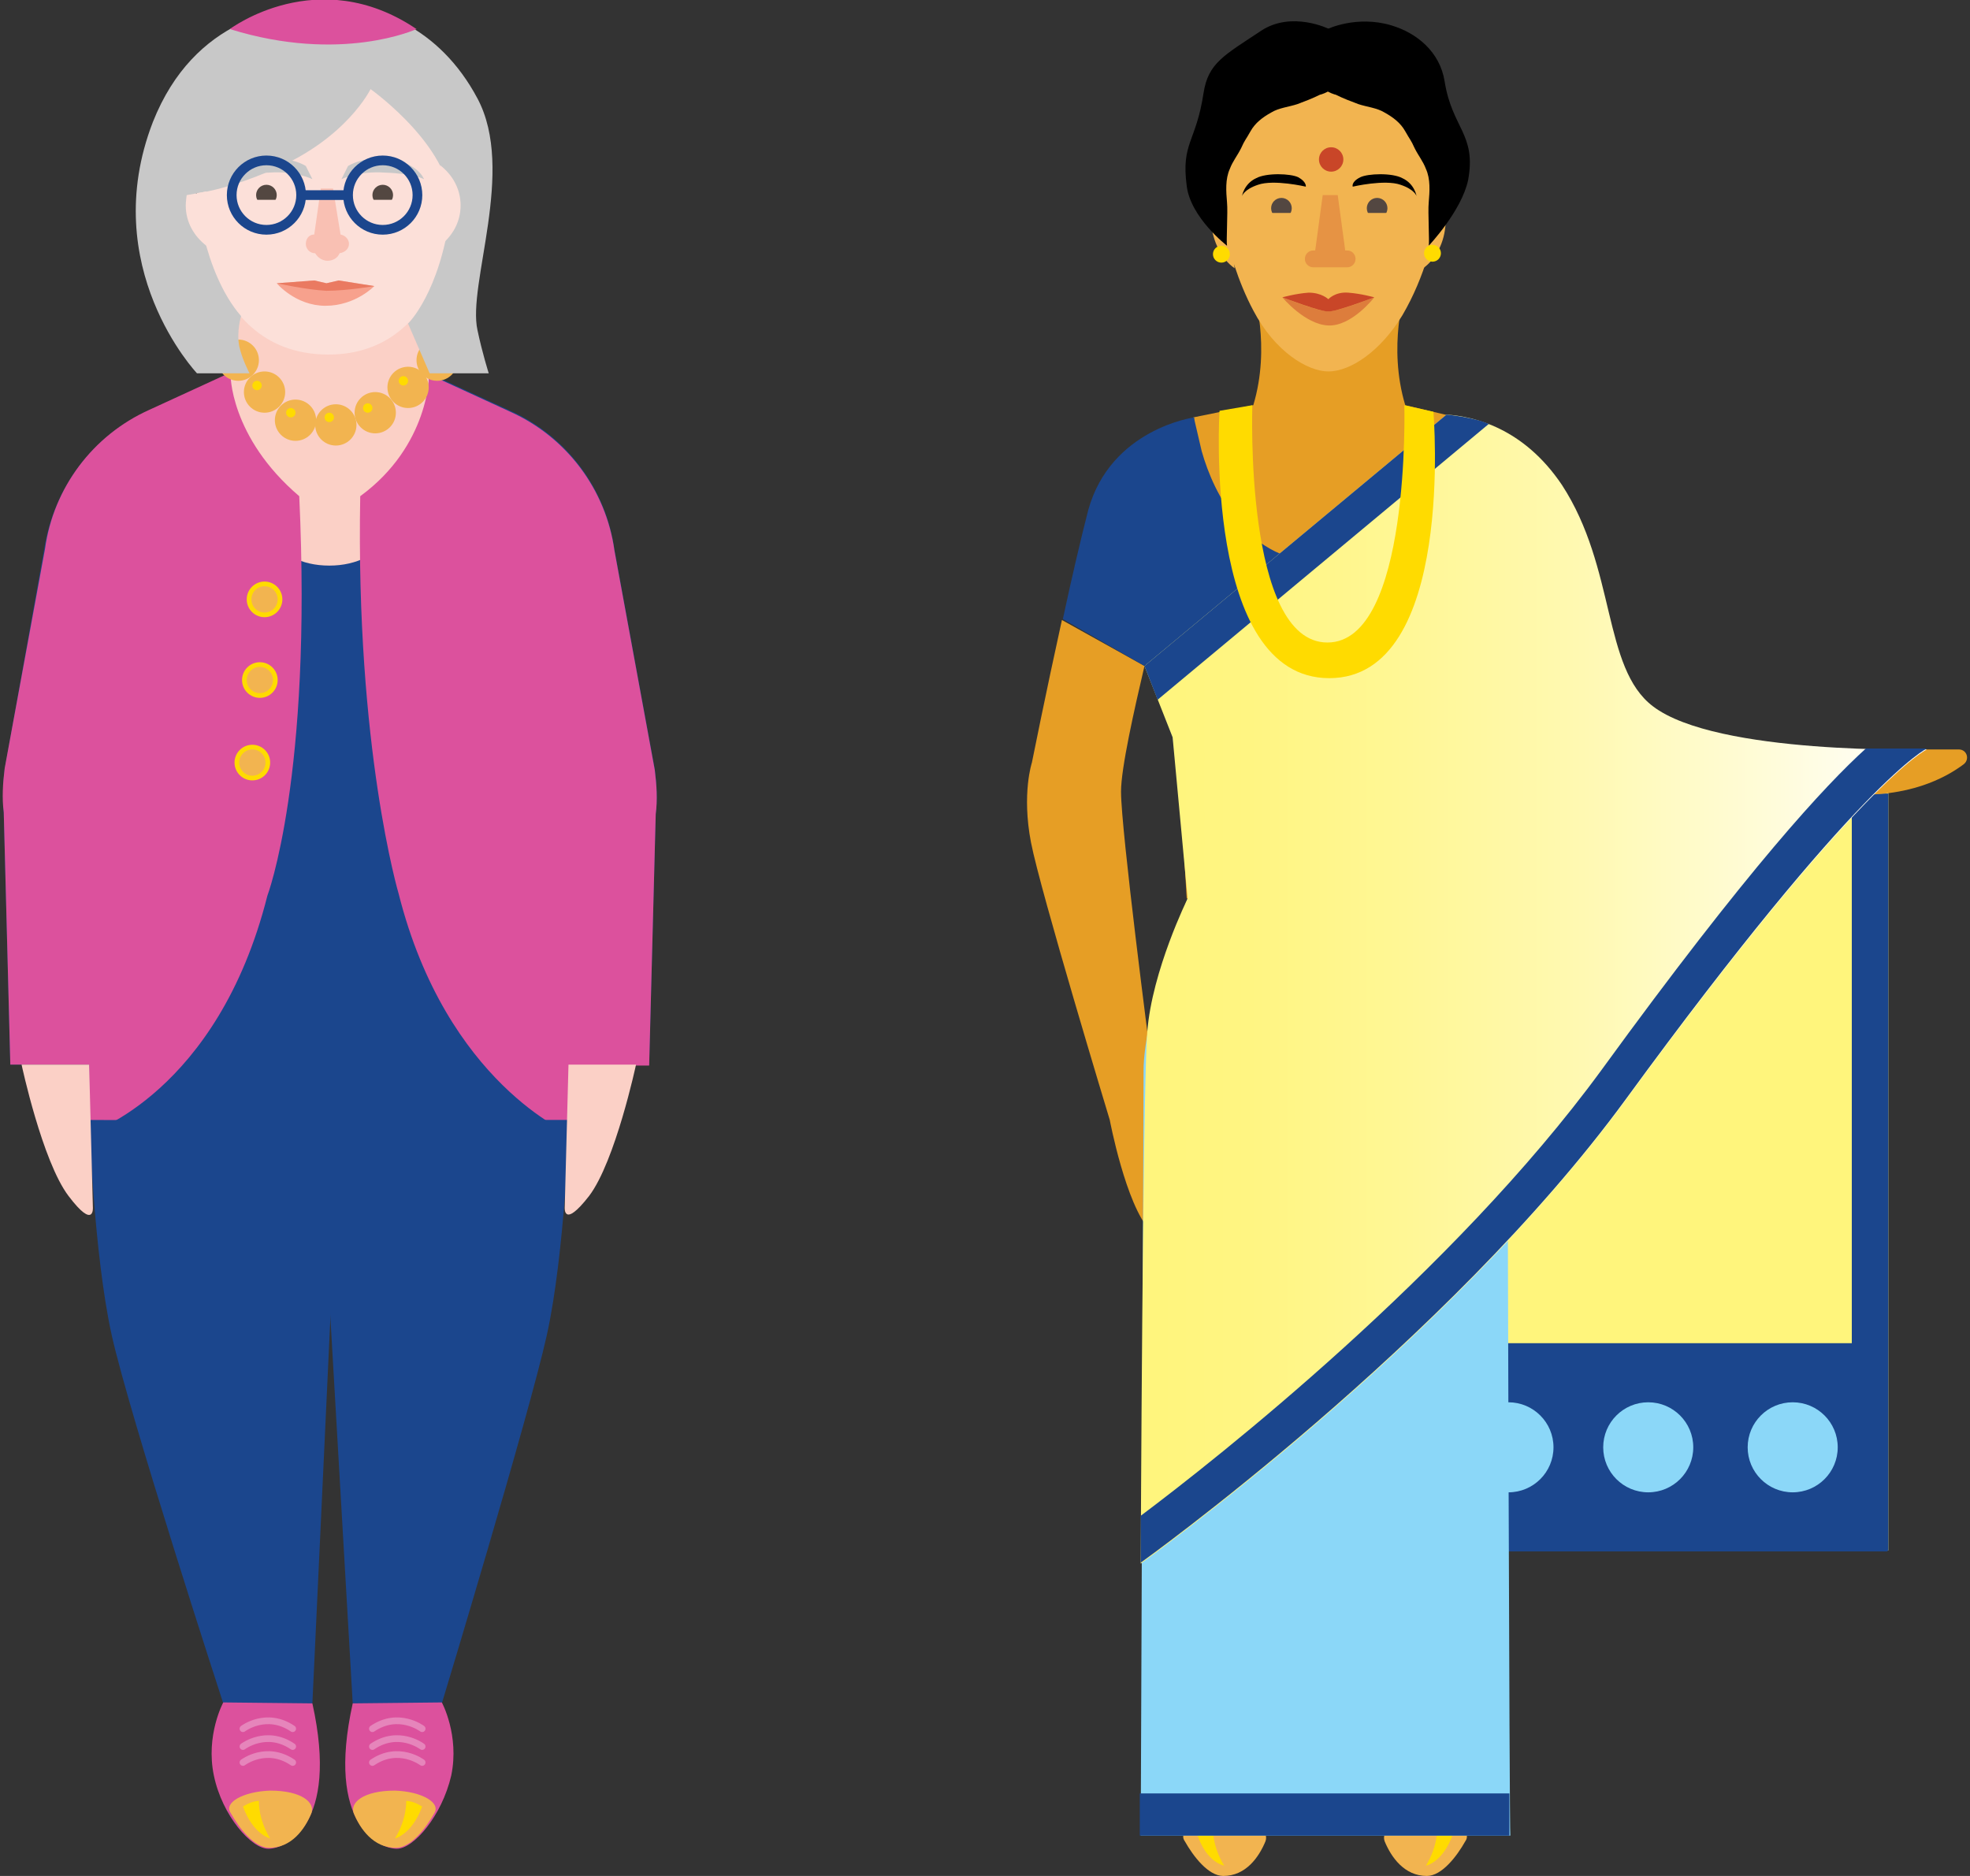 <?xml version="1.0" encoding="utf-8"?>
<!-- Generator: Adobe Illustrator 18.1.1, SVG Export Plug-In . SVG Version: 6.00 Build 0)  -->
<svg version="1.1" id="Layer_1" xmlns="http://www.w3.org/2000/svg" xmlns:xlink="http://www.w3.org/1999/xlink" x="0px" y="0px"
	 viewBox="0 0 210 200" enable-background="new 0 0 210 200" xml:space="preserve">
<rect x="0" y="0" width="210" height="200" fill="#333333" stroke="none"/>
<g>
	<g>
		<polygon fill="#FBD0C6" points="22.3,27 24.5,39.8 15.9,46.7 35.6,82.7 52.5,46.7 45.8,39.8 46.9,26.2 		"/>
		<path fill="#1B468D" d="M44.1,120.8h16.7v-7.3h8.4l0.7-26.8c0.2-1.5,0.1-3.1-0.1-4.7l-4.3-23.4c-0.9-6.5-5.1-12.1-11.1-14.8
			l-8.7-4c0,0,1.5,20.5-10.6,20.5S24.5,39.8,24.5,39.8l-8.7,4c-6,2.7-10.1,8.3-11.1,14.8L0.5,82c-0.2,1.5-0.2,3.1-0.1,4.7l0.7,26.8
			h8.4v7.3h16.7"/>
		<path fill="#DC519D" d="M31.9,52.9c1.4,30-3.4,42.6-3.4,42.6c-5.3,21-19,25.3-19,25.3v-7.3H1.1L0.4,86.6c-0.2-1.5-0.1-3.1,0.1-4.7
			l4.3-23.4c0.9-6.5,5.1-12.1,11.1-14.8l8.7-4C24.5,39.8,24.5,46.6,31.9,52.9z"/>
		<path fill="#DC519D" d="M38.4,52.9c-0.5,26.9,4.1,42.4,4.1,42.4c5.1,20.2,18.3,25.6,18.3,25.6v-7.3h8.4l0.7-26.8
			c0.2-1.5,0.1-3.1-0.1-4.7l-4.3-23.4c-0.9-6.5-5.1-12.1-11.1-14.8l-8.7-4C45.8,39.8,45.8,47.5,38.4,52.9z"/>
		<circle fill="#F2B450" cx="46.6" cy="38.4" r="2.2"/>
		<path fill="#FCE0D9" d="M49.1,18.8c0-0.4,0-0.6,0-0.6l0,0C48.6,10.8,42.5,5,35,5c-7.8,0-14.1,6.3-14.1,14.1
			c0,0-0.1,18.7,14.1,18.7c10.4,0,13.1-10.4,13.8-16c0.2-0.9,0.3-1.8,0.3-2.7C49.1,19,49.1,18.9,49.1,18.8z"/>
		<circle fill="#F2B450" cx="25.4" cy="38.4" r="2.2"/>
		<circle fill="#F2B450" cx="28.2" cy="41.8" r="2.2"/>
		<circle fill="#F2B450" cx="31.5" cy="44.8" r="2.2"/>
		<circle fill="#F2B450" cx="35.8" cy="45.3" r="2.2"/>
		<circle fill="#F2B450" cx="40" cy="44" r="2.2"/>
		<circle fill="#F2B450" cx="43.5" cy="41.3" r="2.2"/>
		<path fill="#C8C8C8" d="M39.5,9.5c0,0-2.5,5.2-10.2,8.5c-5.5,2.4-8.4,2.6-8.4,2.6s0.7,8.4,4.8,13.1c0,0-0.5,1.6-0.2,3.2
			c0.3,1.4,1.1,2.9,1.1,2.9h-5.6c0,0-10.7-11.3-4.7-26.8C20.7,1.9,30.1,0.5,35.1,0.5s11.7,2.3,15.8,10s-1.1,19.8,0,24.7
			c0.5,2.4,1.2,4.6,1.2,4.6h-6.3l-2.3-5.3c0,0,3.4-3.3,4.5-11.8C48.8,16.1,39.5,9.5,39.5,9.5z"/>
		<path fill="#C8C8C8" d="M36.4,19.1l0.7-1.4c0,0,1.6-1.1,4.5-0.7c3,0.4,3.6,2.1,3.6,2.1s-1.1-0.6-4.2-0.7
			C38.3,18.2,36.4,19.1,36.4,19.1z"/>
		<path fill="#C8C8C8" d="M33.3,19.1l-0.7-1.4c0,0-1.6-1.1-4.5-0.7s-3.6,2.1-3.6,2.1s1.1-0.6,4.2-0.7C31.5,18.2,33.3,19.1,33.3,19.1
			z"/>
		<circle fill="#534741" cx="28.4" cy="20.8" r="1.1"/>
		<polygon fill="#FCE0D9" points="26.8,21.3 30.2,21.3 28.4,23 		"/>
		<circle fill="#534741" cx="40.8" cy="20.8" r="1.1"/>
		<polygon fill="#FCE0D9" points="39.1,21.3 42.5,21.3 40.8,23 		"/>
		<path fill="#FCE0D9" d="M19.9,20.8c0,0-0.1,0.7-0.1,1.1c0,1.8,0.9,3.3,2.2,4.3v-5.8C22,20.4,20.6,20.7,19.9,20.8z"/>
		<path fill="#FCE0D9" d="M46.9,26.2c1.3-1,2.2-2.5,2.2-4.3s-0.9-3.3-2.2-4.3L46.9,26.2z"/>
		<path opacity="0.25" fill="#F26342" d="M37.2,26c0-0.5-0.4-0.9-0.9-1l-0.8-4.9h-1.3L33.5,25c-0.5,0-0.9,0.4-0.9,1c0,0.5,0.4,1,1,1
			c0.3,0.5,0.8,0.8,1.3,0.8c0.6,0,1.1-0.3,1.3-0.8C36.8,26.9,37.2,26.5,37.2,26z"/>
		<path opacity="0.5" fill="#C94628" d="M29.5,30.2l4-0.3l1.3,0.3l1.3-0.3l3.8,0.6c0,0-2.9,0.5-5.1,0.5
			C32.7,30.9,29.5,30.2,29.5,30.2z"/>
		<path opacity="0.5" fill="#F26342" d="M29.5,30.2c0,0,2,2.4,5.2,2.4s5.2-2.1,5.2-2.1l-3.8-0.6l-1.3,0.3l-1.3-0.3L29.5,30.2z"/>
		<path fill="#1B468D" d="M9.5,119.4c0,0,0.5,14.3,2.4,22.9s11.9,39.3,11.9,39.3h9.5l2.9-62.1L9.5,119.4z"/>
		<path fill="#1B468D" d="M60.7,119.4c0,0-0.5,14.3-2.4,22.9c-1.9,8.6-11.2,39.3-11.2,39.3h-9.5L34,119.4L60.7,119.4z"/>
		<path fill="#FBD0C6" d="M2.3,113.5c0,0,2.2,10.3,5,14s2.6,1.2,2.6,1.2l-0.4-15.2H2.3z"/>
		<path fill="#FBD0C6" d="M67.8,113.5c0,0-2.2,10.3-5,14c-2.8,3.6-2.6,1.2-2.6,1.2l0.4-15.2H67.8z"/>
		<path d="M31.5,59.6"/>
		<circle fill="#FFDB00" cx="27.4" cy="41.1" r="0.5"/>
		<circle fill="#FFDB00" cx="31" cy="44" r="0.5"/>
		<circle fill="#FFDB00" cx="35.1" cy="44.5" r="0.5"/>
		<circle fill="#FFDB00" cx="39.2" cy="43.5" r="0.5"/>
		<circle fill="#FFDB00" cx="43" cy="40.6" r="0.5"/>
		<g>
			<circle fill="#FFDB00" cx="27.7" cy="72.5" r="1.9"/>
			<circle fill="#F2B450" cx="27.7" cy="72.5" r="1.4"/>
		</g>
		<g>
			<circle fill="#FFDB00" cx="28.2" cy="63.9" r="1.9"/>
			<circle fill="#F2B450" cx="28.2" cy="63.9" r="1.4"/>
		</g>
		<g>
			<circle fill="#FFDB00" cx="26.9" cy="81.3" r="1.9"/>
			<circle fill="#F2B450" cx="26.9" cy="81.3" r="1.4"/>
		</g>
		<g>
			<path fill="#DC519D" d="M23.8,181.5c0,0-1.9,3.5-1,7.8s4,7.8,5.8,7.8s7.6-2.4,4.7-15.5"/>
			<path fill="#F2B450" d="M28.8,190.9c3.4,0,4.8,1.3,4.4,2.4c-0.7,1.7-2.1,3.7-4.5,3.7c-1.6,0-3.2-2.1-4.1-3.7
				C23.8,192.2,25.9,191,28.8,190.9z"/>
			<path fill="#FFDB00" d="M25.9,192.6c0,0,0.9-0.6,1.7-0.6c0,0-0.1,1.9,1.2,4C28.8,196,27,195.6,25.9,192.6z"/>
			<path fill="none" stroke="#E685BB" stroke-width="0.716" stroke-linecap="round" stroke-miterlimit="10" d="M25.9,187.9
				c0,0,2.5-1.9,5.3,0"/>
			<path fill="none" stroke="#E685BB" stroke-width="0.716" stroke-linecap="round" stroke-miterlimit="10" d="M25.9,186.2
				c0,0,2.5-1.9,5.3,0"/>
			<path fill="none" stroke="#E685BB" stroke-width="0.716" stroke-linecap="round" stroke-miterlimit="10" d="M25.9,184.3
				c0,0,2.5-1.9,5.3,0"/>
		</g>
		<g>
			<path fill="#DC519D" d="M47.1,181.5c0,0,1.9,3.5,1,7.8c-1,4.3-4,7.8-5.8,7.8c-1.8,0-7.6-2.4-4.7-15.5"/>
			<path fill="#F2B450" d="M42.1,190.9c-3.4,0-4.8,1.3-4.4,2.4c0.7,1.7,2.1,3.7,4.5,3.7c1.6,0,3.2-2.1,4.1-3.7
				C47,192.2,45,191,42.1,190.9z"/>
			<path fill="#FFDB00" d="M45,192.6c0,0-0.9-0.6-1.7-0.6c0,0,0.1,1.9-1.2,4C42.1,196,43.9,195.6,45,192.6z"/>
			<path fill="none" stroke="#E685BB" stroke-width="0.716" stroke-linecap="round" stroke-miterlimit="10" d="M45,187.9
				c0,0-2.5-1.9-5.3,0"/>
			<path fill="none" stroke="#E685BB" stroke-width="0.716" stroke-linecap="round" stroke-miterlimit="10" d="M45,186.2
				c0,0-2.5-1.9-5.3,0"/>
			<path fill="none" stroke="#E685BB" stroke-width="0.716" stroke-linecap="round" stroke-miterlimit="10" d="M45,184.3
				c0,0-2.5-1.9-5.3,0"/>
		</g>
	</g>
	<g>
		<rect x="159.9" y="84.4" fill="#FFF57C" width="41.4" height="80.9"/>
		<rect x="155" y="143.2" fill="#1B468D" width="46.2" height="22.2"/>
		<circle fill="#8BD7F8" cx="160.8" cy="154.3" r="4.8"/>
		<circle fill="#8BD7F8" cx="175.7" cy="154.3" r="4.8"/>
		<circle fill="#8BD7F8" cx="191.1" cy="154.3" r="4.8"/>
		<rect x="197.4" y="84.6" fill="#1B468D" width="3.9" height="80.7"/>
		<path fill="#E69E25" d="M178.3,79.9h30.5c0.9,0,1.2,1.1,0.5,1.6c-2,1.5-5.9,3.5-12,3.2c-6.7-0.4-4.9,0-4.9,0L175,90
			c-0.7,0.2-1.4-0.5-1.1-1.2l3.5-8.4C177.6,80.1,178,79.9,178.3,79.9z"/>
		<path fill="#E69E25" d="M155.3,44.5l-5.5-1.3c-1.9-6.3,0-12.2,0-12.2l-8.1,6.3l-8.1-6.3c0,0,1.9,5.9,0,12.2l-6.4,1.3
			c0,0,0.6,15.2,14.3,15.5v0c0.1,0,0.1,0,0.2,0c0.1,0,0.1,0,0.2,0v0C155.6,59.7,155.3,44.5,155.3,44.5z"/>
		<path fill="#F2B450" d="M131.6,28.6c-1.4-1-2.3-2.8-2.5-4.8s0.7-3.9,1.9-5L131.6,28.6z"/>
		<path fill="#F2B450" d="M153.6,18.8c0-0.4,0-0.6,0-0.6l0,0c-0.4-7.4-4.5-13.2-12-13.2c-7.8,0-12,6.3-12,14.1c0,0,0.7,7.8,4,14
			c2.3,4.4,5.8,6.5,8,6.5c2.4,0,5.6-2.2,7.9-6c2.4-4.1,3.5-8.6,3.9-11.9c0.2-0.9,0.3-1.8,0.3-2.7C153.6,19,153.6,18.9,153.6,18.8z"
			/>
		<circle fill="#534741" cx="136.6" cy="22.2" r="1.1"/>
		<polygon fill="#F2B450" points="135,22.7 138.4,22.7 136.6,24.3 		"/>
		<circle fill="#534741" cx="146.8" cy="22.2" r="1.1"/>
		<polygon fill="#F2B450" points="145.1,22.7 148.5,22.7 146.8,24.3 		"/>
		<path d="M144.2,19.9c0,0,3.4-0.8,5.1-0.2c1.5,0.5,1.7,1.2,1.7,1.2s-0.2-1.3-1.5-1.9c-1.1-0.6-3.7-0.5-4.5-0.1
			C144,19.4,144.2,19.9,144.2,19.9z"/>
		<path d="M139.2,19.9c0,0-3.4-0.8-5.1-0.2c-1.5,0.5-1.7,1.2-1.7,1.2s0.2-1.3,1.5-1.9c1.1-0.6,3.7-0.5,4.5-0.1
			C139.3,19.4,139.2,19.9,139.2,19.9z"/>
		<circle fill="#C94628" cx="141.9" cy="17" r="1.3"/>
		<path d="M141.6,9.7c0,0.1-0.8,0.4-0.9,0.4c-0.8,0.4-1.6,0.7-2.4,1c-0.9,0.3-2,0.4-2.8,0.9c-0.9,0.5-1.7,1.1-2.2,2
			c-0.5,0.9-0.6,0.9-1,1.8c-0.4,0.8-0.9,1.4-1.2,2.2c-0.5,1.1-0.4,2.4-0.3,3.6c0.1,1-0.1,4.2,0,4.6c0,0-3.9-3-4.3-6.4
			c-0.6-4.6,1-4.6,1.8-9.9c0.5-3.2,2.2-4,6.1-6.6c3.3-2.2,7.3-0.2,7.3-0.2V9.7z"/>
		<path fill="#F2B450" d="M151.7,28.6c1.4-1,2.3-2.8,2.4-4.8s-0.7-3.9-1.9-5L151.7,28.6z"/>
		<path d="M141.5,9.7c0,0.1,0.8,0.4,0.9,0.4c0.8,0.4,1.6,0.7,2.4,1c0.9,0.3,2,0.4,2.8,0.9c0.9,0.5,1.7,1.1,2.2,2
			c0.5,0.9,0.6,0.9,1,1.8c0.4,0.8,0.9,1.4,1.2,2.2c0.5,1.1,0.4,2.4,0.3,3.6c-0.1,1,0.1,4.2,0,4.6c0,0,3.5-3.7,4.2-7
			c0.9-4.9-1.7-5.5-2.5-10.5c-0.5-3.2-3-5.2-5.7-6c-3.7-1.1-6.8,0.4-6.8,0.4V9.7z"/>
		<circle fill="#FFDB00" cx="130.2" cy="27.1" r="0.9"/>
		<circle fill="#FFDB00" cx="152.7" cy="27" r="0.9"/>
		<path fill="#C94628" d="M143.7,31.2c-1.4-0.1-2.1,0.7-2.1,0.7s-0.7-0.7-2.1-0.7c-1.4,0.1-2.8,0.5-2.8,0.5s4.2,1.6,4.9,1.5
			c0.7,0.1,4.9-1.5,4.9-1.5S145.1,31.3,143.7,31.2z"/>
		<path opacity="0.5" fill="#C94628" d="M136.7,31.7c0,0,2.4,2.9,4.9,3c2.5,0.1,4.9-3,4.9-3s-3.8,1.5-4.9,1.5
			C140.5,33.2,136.7,31.7,136.7,31.7z"/>
		<path opacity="0.3" fill="#C94628" d="M143.6,26.7c-0.1,0-0.1,0-0.2,0l-0.8-5.9h-0.8h-0.8l-0.8,5.9c-0.1,0-0.1,0-0.2,0
			c-0.5,0-0.9,0.4-0.9,0.9c0,0.5,0.4,0.9,0.9,0.9c0,0,0,0,0,0h1.8h1.8c0,0,0,0,0,0c0.5,0,0.9-0.4,0.9-0.9
			C144.5,27.1,144.1,26.7,143.6,26.7z"/>
		<path fill="#E69E25" d="M109.9,89.8c1,5.2,8.4,29.6,8.4,29.6s1.7,9,4.3,11.8v-18.9c0,0-3.1-23.8-3.1-27.9c0-2.5,1.4-8.7,2.5-13.4
			l-8.8-4.9c-1.7,7.7-3.2,15.2-3.2,15.2S108.9,84.6,109.9,89.8z"/>
		<path fill="#1B468D" d="M166.6,54.4c-2.3-8.7-11.3-9.9-11.3-9.9l-1,4.2c-1.5,4.6-5.1,11.3-13,11.3c-8.3,0-11.9-7.3-13.2-11.9
			l-0.7-3c-0.1-0.4-0.1-0.6-0.1-0.6s0,0,0,0.1l0-0.1c0,0-8.9,1.2-11.3,9.9c-0.8,3.1-1.8,7.4-2.7,11.6L122,71c0-0.1,0-0.1,0.1-0.2
			c0,0.1,0,0.2,0,0.2l2.9,7.6l1,8.7h15.3h0h15.3l1-8.7l2.9-7.6l8.8-4.9C168.4,61.8,167.4,57.5,166.6,54.4z"/>
		<polygon fill="#E69E25" points="126,87.3 126.5,95.8 155.9,95.8 156.5,87.3 		"/>
		<path fill="#F2B450" d="M130.5,193.9c3.4,0,4.8,1.3,4.4,2.4c-0.7,1.7-2.1,3.7-4.5,3.7c-1.6,0-3.2-2.1-4.1-3.7
			C125.5,195.2,127.6,193.9,130.5,193.9z"/>
		<path fill="#FFDB00" d="M127.6,195.5c0,0,0.9-0.6,1.7-0.6c0,0-0.1,1.9,1.2,4C130.5,198.9,128.6,198.6,127.6,195.5z"/>
		<path fill="#F2B450" d="M152,193.9c-3.4,0-4.8,1.3-4.4,2.4c0.7,1.7,2.1,3.7,4.5,3.7c1.6,0,3.2-2.1,4.1-3.7
			C157,195.2,154.9,193.9,152,193.9z"/>
		<path fill="#FFDB00" d="M154.9,195.5c0,0-0.9-0.6-1.7-0.6c0,0,0.1,1.9-1.2,4C152,198.9,153.8,198.6,154.9,195.5z"/>
		<path fill="#8BD7F8" d="M160.7,114.2c0-6.4-4.7-18.4-4.7-18.4h-14.7h-14.7c0,0-4.7,12.1-4.7,18.4c0,6.4-0.3,81.5-0.3,81.5h19.7
			h19.7C160.9,195.7,160.7,120.6,160.7,114.2z"/>
		<linearGradient id="SVGID_2_" gradientUnits="userSpaceOnUse" x1="121.549" y1="105.437" x2="205.341" y2="105.437">
			<stop  offset="0" style="stop-color:#FFF57C"/>
			<stop  offset="0.14" style="stop-color:#FFF582"/>
			<stop  offset="0.335" style="stop-color:#FFF795"/>
			<stop  offset="0.562" style="stop-color:#FFF9B2"/>
			<stop  offset="0.812" style="stop-color:#FFFCDB"/>
			<stop  offset="1" style="stop-color:#FFFFFF"/>
		</linearGradient>
		<path fill="url(#SVGID_2_)" d="M154.2,44.2L122,71l3,7.6l1.6,17.2c0,0-3.8,7.7-4.3,14.2c-0.5,6.5-0.7,56.7-0.7,56.7
			s32.7-23.4,51.7-49.4c24.9-34.1,32.1-37.4,32.1-37.4s-22.4,0.6-29.2-4.6c-5.4-4.1-3.9-14.7-9.7-23.6
			C162.4,45.6,157.1,44.4,154.2,44.2z"/>
		<g>
			<path fill="#1B468D" d="M198.9,79.8c-4.3,3.9-12.5,12.7-28.2,34.3c-15.8,21.6-41.1,41.5-49.1,47.5c0,3.1,0,5,0,5
				s32.7-23.4,51.7-49.4c24.9-34.1,32.1-37.4,32.1-37.4S202.8,79.8,198.9,79.8z"/>
		</g>
		<rect x="121.5" y="191.2" fill="#1B468D" width="39.4" height="4.5"/>
		<path fill="#1B468D" d="M154.2,44.2c0,0,3,0.3,4.5,1l-35.3,29.4L122,71L154.2,44.2z"/>
		<path fill="#FFDB00" d="M133.5,43.2c0,0-0.9,25.3,8,25.3c8.9,0,8.2-25.3,8.2-25.3l3.1,0.7c0,0,2.4,28.4-11.1,28.4
			c-13.5,0-11.7-28.5-11.7-28.5L133.5,43.2z"/>
	</g>
	<path fill="#DC519D" d="M24.5,3.1c0,0,9.4-7.1,19.9,0C44.4,3.1,36.4,6.8,24.5,3.1z"/>
	<circle fill="none" stroke="#1B468D" stroke-width="1.034" stroke-miterlimit="10" cx="28.4" cy="20.8" r="3.7"/>
	<circle fill="none" stroke="#1B468D" stroke-width="1.034" stroke-miterlimit="10" cx="40.8" cy="20.8" r="3.7"/>
	<line fill="none" stroke="#1B468D" stroke-width="1.034" stroke-miterlimit="10" x1="32.2" y1="20.8" x2="37.1" y2="20.8"/>
</g>
</svg>
